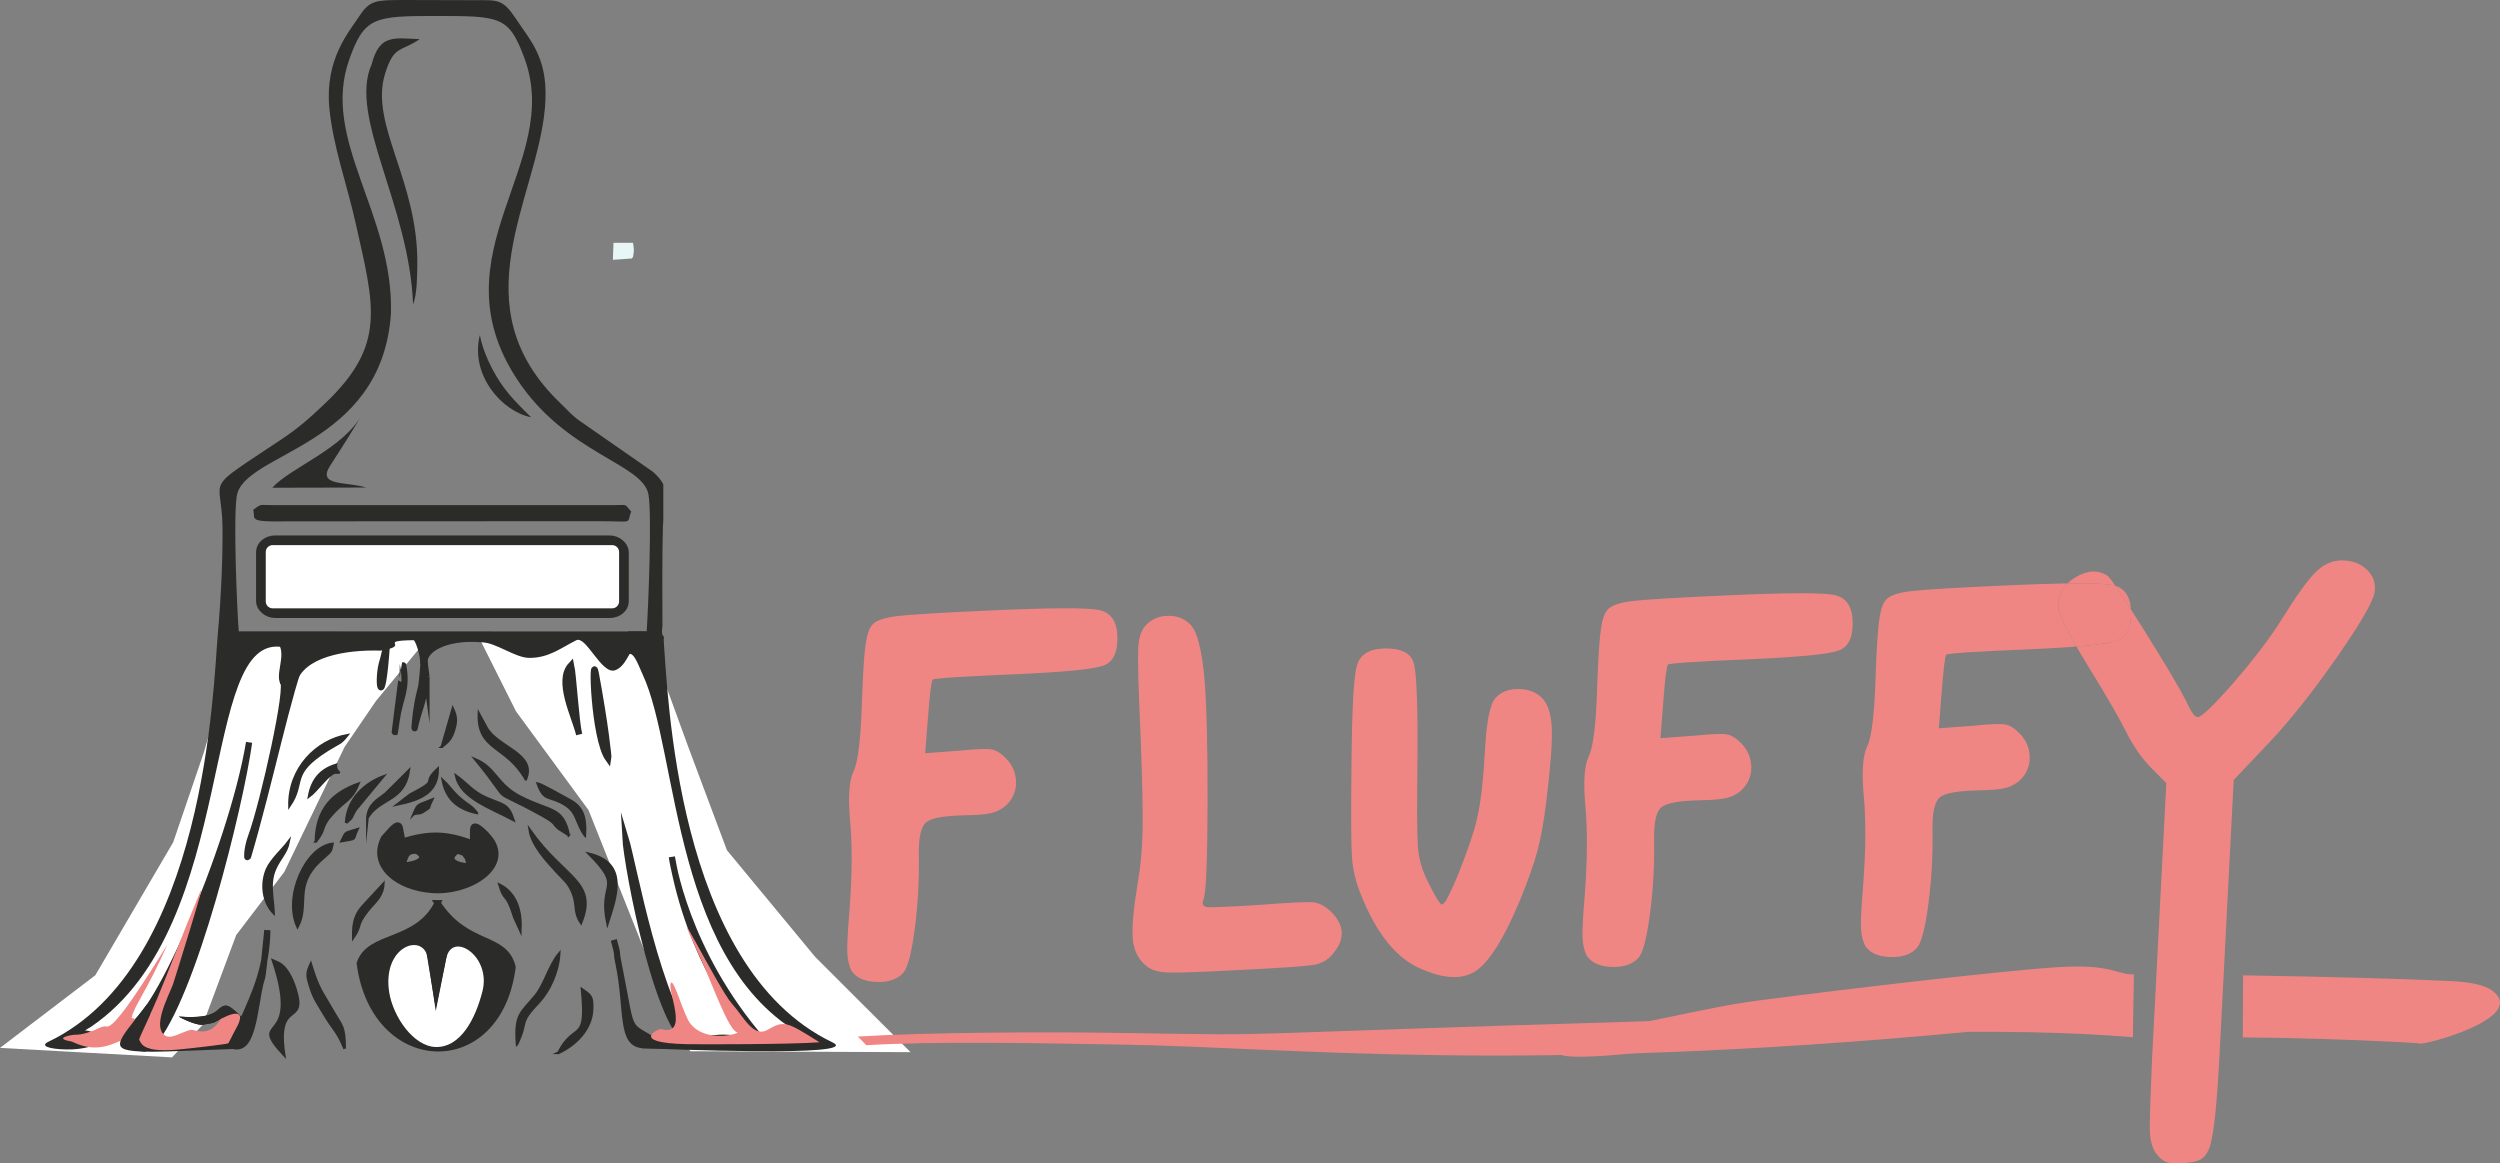 <svg xmlns="http://www.w3.org/2000/svg" xml:space="preserve" width="80.508mm" height="37.465mm" version="1.1" style="shape-rendering:geometricPrecision; text-rendering:geometricPrecision; image-rendering:optimizeQuality; fill-rule:evenodd; clip-rule:evenodd"
viewBox="0 0 3728.98 1735.3"
 xmlns:xlink="http://www.w3.org/1999/xlink"
 xmlns:xodm="http://www.corel.com/coreldraw/odm/2003">
 <rect x="0" y="0" width="3728.98" height="1735.3" fill="#808080" stroke="none"/>
 <defs>
  <style type="text/css">
   <![CDATA[
    .str2 {stroke:#2B2B2A;stroke-width:3.92;stroke-miterlimit:22.926}
    .str4 {stroke:#2B2B2A;stroke-width:19.61;stroke-miterlimit:22.926}
    .str0 {stroke:#2B2B2A;stroke-width:9.26;stroke-miterlimit:22.926}
    .str1 {stroke:#2B2B2A;stroke-width:9.26;stroke-miterlimit:22.926}
    .str3 {stroke:#2B2B2A;stroke-width:9.26;stroke-linecap:round;stroke-linejoin:bevel;stroke-miterlimit:22.926}
    .fil6 {fill:none}
    .fil0 {fill:white}
    .fil7 {fill:#2B2B2A}
    .fil1 {fill:#2B2B2A}
    .fil8 {fill:#F08684}
    .fil2 {fill:#E8F6F7}
    .fil5 {fill:white}
    .fil4 {fill:#2B2B2A;fill-rule:nonzero}
    .fil3 {fill:#F08684;fill-rule:nonzero}
   ]]>
  </style>
 </defs>
 <g id="����_x0020_1">
  <polygon class="fil0" points="-0,1563.04 256.58,1577.16 302.47,1528.46 352.32,1394.7 424.08,1300.51 513.98,1114.12 560.89,1045.4 645.04,943.57 710.82,943.6 769.71,1061.08 877.88,1208.35 948.52,1385.9 995.64,1504.16 1029.48,1568.01 1358.18,1569.4 1215.98,1427.4 1084.28,1268.18 1026.16,1112.89 964.58,943.7 356.08,943.44 304.04,1122.31 258.4,1256.17 142.22,1454.61 "/>
  <path class="fil1 str0" d="M932.75 1249.13c12.62,41.58 47.85,246.93 106.15,311.68 -54.7,-1.17 -103.96,-269.99 -106.15,-311.68z"/>
  <path class="fil1 str1" d="M639.2 1441.71c25.33,-0.29 13.11,5.23 27.15,-4.93 2.6,-8.9 0.1,-6.16 6.25,-12.25 84.97,18.75 46.17,130.24 -26.92,117 -138.61,-2.48 -23.37,-174.61 -6.48,-99.82zm13.43 -94.56c-30.37,60.96 -101.82,45.77 -116.02,89.89 21.6,164.38 206.89,171.6 227.97,5.52 -11.83,-48.4 -68.02,-28.57 -111.96,-95.41z"/>
  <path class="fil1 str1" d="M697.04 1278.32c0.1,0.13 4.04,12.69 4.59,14.01 -26.79,-0.82 -37.29,-11.65 -19.57,-23.71 11.66,4.28 8.24,0.7 14.97,9.69zm-99.15 12.73c8.16,-7.83 3.03,-23.51 23.84,-21.99 17.73,10.11 5.41,21.04 -23.84,21.99zm130.29 -42.59c-1.99,-2.26 -20.77,-23.38 -22.28,-12.59 -0.64,4.59 -0.16,13.19 -0.24,22.66 -41.44,-16.43 -68.8,-14.66 -105.35,-3.32l-3.91 -20.18c-2.4,-12.33 -16.75,8.38 -23.54,15.03 -20.86,39.94 19.24,74.12 72.79,77.5 56.78,3.57 118.75,-37.73 82.53,-79.11z"/>
  <path class="fil1" d="M626.03 58.38c-29.11,19.75 -38.37,8.86 -51.67,51.62 -23.59,75.83 49.89,159.42 48.1,285.36 -0.23,16.35 -0.31,43.82 -6.33,58.74 -5.58,-148.61 -96.69,-280.06 -61.77,-358.15 11.7,-45.67 33.91,-38.87 71.67,-37.56z"/>
  <path class="fil1" d="M941.53 762.93c-7.74,19.69 6.48,14.42 -50.76,14.45l-461.49 0.24c-61.8,1.19 -47.6,-3.34 -51.62,-17.14 12.88,-9.43 8.08,-7.03 28.13,-7.05l508.64 0.02c24.13,0 15.74,-2.46 27.11,9.48z"/>
  <path class="fil1" d="M540.81 616.51c-10.51,19.31 -36.73,60.26 -48.23,77.88 -20.41,31.25 23.58,23.55 53.5,32.81l-139.93 0.32c26.68,-30.08 108.01,-58.84 134.66,-111.01z"/>
  <path class="fil1" d="M715.73 499.89c4.65,24.66 17.76,51.23 30.28,70.25 13.05,19.84 30.19,36.56 46.27,52.24 -43.34,-8.43 -91.34,-62.65 -76.55,-122.49z"/>
  <path class="fil2" d="M915.11 362.16l29.17 -0.03c0.44,4.02 1.5,9.31 1.13,12.66 -1.64,14.82 -1.27,6.55 -3,10.76l-28.23 1.97 0.93 -25.36z"/>
  <path class="fil3" d="M1270.88 1449.28c-4.15,-7.31 -6.48,-16.48 -7,-27.54 -0.53,-11.07 0.61,-33.04 3.4,-65.94 3.82,-51.7 4.07,-95.46 0.78,-131.28 -3.29,-35.81 -1.53,-60.65 5.27,-74.52 6.81,-13.86 11.03,-51.31 12.67,-112.36 1.39,-36.91 3.13,-62.58 5.23,-77.03 2.11,-14.46 5.46,-24.07 10.08,-28.84 5.26,-6.12 17.25,-10.35 35.98,-12.68 18.74,-2.33 64.29,-5.12 136.65,-8.37 92.46,-4.25 147.61,-4.52 165.44,-0.8 17.84,3.72 26.95,17.31 27.35,40.77 0.39,22.8 -6.58,36.83 -20.9,42.1 -14.33,5.27 -56.67,9.51 -127.02,12.71 -83.09,3.43 -125.62,6.16 -127.6,8.2 -1.98,2.06 -4.34,20.87 -7.09,56.45l-4.12 53.38 52.24 -3.91c24.1,-2.42 39.67,-3.02 46.74,-1.79 7.06,1.21 14.35,5.79 21.86,13.7 9.56,9.9 14.45,21.55 14.68,34.96 0.23,13.4 -4.6,24.89 -14.51,34.44 -5.94,5.47 -12.91,9.27 -20.92,11.42 -8.02,2.15 -21.07,3.39 -39.17,3.69 -32.17,0.55 -52.06,4.07 -59.66,10.57 -7.6,6.5 -11.19,22.83 -10.74,48.96 0.63,37.54 -1.42,74.29 -6.17,110.25 -4.75,35.96 -10.42,57.68 -17,65.17 -8.55,9.52 -21.54,14.11 -38.98,13.73 -17.44,-0.38 -29.94,-5.53 -37.48,-15.45zm439.36 -8.16c-11.56,-9.19 -18.31,-21.82 -20.26,-37.87 -1.95,-16.06 0.11,-42.91 6.18,-80.57 4.9,-27.57 7.61,-55.61 8.12,-84.12 0.52,-28.51 -0.42,-74.25 -2.83,-137.24 -3.24,-71.7 -4.49,-115.93 -3.77,-132.71 0.73,-16.78 4.38,-28.57 10.97,-35.39 8.55,-9.54 19.7,-14.42 33.44,-14.65 13.74,-0.24 25.05,4.27 33.92,13.51 9.56,9.89 16.37,36.26 20.45,79.11 3.36,40.17 4.93,103.01 4.71,188.51 -0.22,85.49 -2.26,132.97 -6.13,142.42 -2.58,6.08 -0.84,9.74 5.21,10.98 7.39,0.54 33.52,-0.57 78.39,-3.35 44.2,-3.43 70.83,-4.72 79.9,-3.87 9.06,0.85 18.03,5.56 26.89,14.13 20.46,20.44 21.15,41.55 2.08,63.34 -7.23,8.84 -17.02,14.2 -29.39,16.09 -12.38,1.89 -48.71,4.35 -109.01,7.39 -55.6,2.96 -90.78,4.22 -105.54,3.81 -14.76,-0.43 -25.87,-3.59 -33.35,-9.5zm409.3 3.96c-36.48,-15.47 -66.27,-52.18 -89.38,-110.12 -7.69,-18.65 -12.2,-37.18 -13.52,-55.6 -1.32,-18.41 -1.58,-63.17 -0.78,-134.26 0.58,-84.49 3.24,-135.16 7.98,-152.01 4.74,-16.85 18.51,-25.46 41.31,-25.85 24.8,-0.42 39.34,6.88 43.62,21.9 4.28,15.01 6.1,63.42 5.48,145.24 -0.82,69.75 -0.59,112.83 0.69,129.24 1.28,16.41 5.75,32.59 13.39,48.56 11.12,22.61 18.37,34.88 21.75,36.84 2.7,1.3 7.77,-6.16 15.21,-22.38 7.43,-16.22 15.16,-35.46 23.16,-57.72 8,-22.27 13.23,-39.79 15.7,-52.57 4.97,-22.88 8.61,-55.63 10.9,-98.25 2.29,-42.62 7.55,-68.36 15.79,-77.21 8.23,-8.86 19.56,-13.24 33.98,-13.15 14.41,0.09 26.05,4.41 34.91,12.98 8.87,8.56 13.81,23.4 14.84,44.51 1.03,21.1 -1.7,57.86 -8.19,110.27 -3.52,29.57 -7.95,54.28 -13.32,74.15 -5.35,19.88 -14.16,44.67 -26.39,74.38 -23.2,55.38 -44.74,89.94 -64.63,103.69 -19.88,13.75 -47.38,12.88 -82.51,-2.62zm248.03 -18.26c-4.15,-7.31 -6.48,-16.48 -7.01,-27.54 -0.52,-11.07 0.61,-33.04 3.4,-65.95 3.82,-51.69 4.08,-95.45 0.79,-131.26 -3.29,-35.83 -1.53,-60.66 5.27,-74.52 6.82,-13.86 11.04,-51.32 12.68,-112.36 1.38,-36.91 3.13,-62.58 5.23,-77.04 2.1,-14.45 5.45,-24.07 10.07,-28.83 5.26,-6.13 17.25,-10.35 35.99,-12.68 18.74,-2.33 64.29,-5.12 136.65,-8.36 92.45,-4.25 147.6,-4.52 165.43,-0.8 17.84,3.72 26.95,17.31 27.35,40.77 0.39,22.79 -6.58,36.83 -20.91,42.1 -14.33,5.27 -56.67,9.51 -127.02,12.72 -83.09,3.43 -125.62,6.16 -127.6,8.2 -1.97,2.04 -4.34,20.86 -7.08,56.45l-4.12 53.38 52.23 -3.9c24.1,-2.42 39.68,-3.02 46.74,-1.8 7.06,1.21 14.34,5.79 21.85,13.7 9.56,9.9 14.45,21.55 14.68,34.96 0.23,13.4 -4.6,24.89 -14.51,34.44 -5.94,5.47 -12.91,9.27 -20.92,11.42 -8.01,2.15 -21.07,3.38 -39.17,3.69 -32.18,0.54 -52.07,4.07 -59.66,10.57 -7.61,6.5 -11.19,22.82 -10.74,48.96 0.64,37.54 -1.42,74.29 -6.17,110.24 -4.75,35.96 -10.42,57.68 -16.99,65.17 -8.56,9.53 -21.56,14.11 -39,13.73 -17.44,-0.37 -29.94,-5.52 -37.48,-15.45zm415.25 -14.76c-4.15,-7.31 -6.48,-16.49 -7,-27.54 -0.52,-11.07 0.61,-33.04 3.4,-65.94 3.81,-51.7 4.08,-95.45 0.79,-131.27 -3.29,-35.82 -1.54,-60.66 5.27,-74.52 6.81,-13.86 11.03,-51.32 12.68,-112.36 1.38,-36.91 3.12,-62.59 5.23,-77.03 2.1,-14.46 5.46,-24.07 10.07,-28.84 5.26,-6.12 17.26,-10.35 35.99,-12.68 18.74,-2.33 64.29,-5.12 136.65,-8.36 92.46,-4.26 147.6,-4.52 165.44,-0.8 17.83,3.72 26.94,17.31 27.35,40.77 0.38,22.79 -6.58,36.82 -20.91,42.1 -14.32,5.27 -56.67,9.51 -127.02,12.71 -83.09,3.43 -125.62,6.16 -127.59,8.2 -1.98,2.06 -4.34,20.87 -7.09,56.45l-4.12 53.39 52.24 -3.91c24.09,-2.42 39.68,-3.02 46.74,-1.8 7.05,1.22 14.34,5.79 21.85,13.71 9.56,9.9 14.46,21.55 14.68,34.96 0.23,13.4 -4.6,24.89 -14.5,34.44 -5.94,5.47 -12.91,9.27 -20.92,11.42 -8.02,2.15 -21.07,3.38 -39.17,3.69 -32.17,0.55 -52.07,4.07 -59.66,10.57 -7.61,6.5 -11.18,22.83 -10.74,48.97 0.64,37.54 -1.42,74.29 -6.17,110.24 -4.76,35.96 -10.43,57.68 -17,65.17 -8.56,9.53 -21.56,14.11 -38.99,13.73 -17.44,-0.37 -29.94,-5.53 -37.48,-15.45zm708.82 -576.13c-13.4,0.23 -25.89,5.97 -37.43,17.24 -11.53,11.26 -28.74,35.19 -51.58,71.78 -15.01,24.4 -40.88,58.68 -70.81,93.05 -29.93,34.38 -47.9,51.61 -53.94,51.71 -4.02,0.07 -9.51,-7.54 -16.48,-22.84 -10.41,-20.61 -31.64,-56.46 -63.69,-107.55 -32.05,-51.08 -50.11,-77.94 -54.17,-80.55 -14.24,-9.14 -30.14,-8.37 -47.74,2.32 -17.59,10.69 -26.23,24.76 -25.94,42.18 0.2,12.06 14.62,41.32 43.24,87.77 28.61,46.45 48.13,80.15 58.54,101.09 10.41,20.95 22.78,38.67 37.11,53.18l22.52 22.75 -21.33 412.73c-2.4,55.69 -3.49,90.58 -3.25,104.66 0.24,14.08 3.11,25.42 8.62,34.05 5.49,7.28 10.77,11.89 15.83,13.81 5.06,1.92 13.95,2.44 26.68,1.56 11.39,-0.87 19.57,-2.68 24.55,-5.44 4.99,-2.77 9.08,-7.87 12.31,-15.3 6.47,-14.19 11.72,-59.88 15.78,-137.06l21.32 -413.74 54.35 -57.25c30.31,-32.02 65.88,-77.37 99.92,-126.23 34.03,-48.86 52.6,-80.69 55.71,-95.49 2.45,-13.45 -1.26,-24.96 -11.15,-34.5 -9.88,-9.56 -22.87,-14.2 -38.96,-13.93zm-422.87 606.71c-81.09,5.07 -328.1,34.16 -426.44,47.23 -58.22,7.03 -76.49,11.41 -182.49,33.28 -106,21.87 -246.64,73.27 8.51,44.49 255.14,-28.78 523.04,-36.34 713.06,-20.55l1.43 -93.57c-26.41,0.08 -32.96,-15.96 -114.06,-10.89zm277.02 12.14l-0.44 92.54c77.79,0.69 155.94,3.05 234.47,7.08 57.05,3.05 17.78,2.99 31.85,2.08 19.58,-1.27 158.62,-41.07 105.14,-79.34 -10.52,-7.54 -29.88,-12.07 -58.07,-13.6 -69.13,-3.52 -173.44,-6.44 -312.95,-8.76z"/>
  <path class="fil1" d="M964.58 941.93c2.29,-33.57 8.18,-176.51 2.54,-204.94 -9.1,-45.9 -122.77,-60.18 -195.63,-170.89 -124.01,-188.44 69.58,-321.87 10.54,-479.94 -22.98,-61.52 -35.1,-62.29 -129.5,-62.34 -94.4,-0.05 -109,1.17 -131.68,65.17 -42.57,120.15 66.69,229.58 62.26,379.06 -13.89,201.22 -222.63,206.26 -230.15,273.31 -4.88,35.03 0.31,162.54 3.13,200.31l608.5 0.26zm24.8 -219.43l0 53.71c-0.27,3.1 -0.48,6.35 -0.59,9.77 -1.07,34.14 -1.03,108.77 -0.73,142.91 0.67,6.64 -2.58,15.45 1.32,20.22l0 46.79c-8.87,-18.98 -19.68,-32.08 -33.68,-37.32 -14.42,0.01 -19.08,35.23 -38.58,41.29 -20.07,6.24 -42.96,-52.14 -57.51,-44.89 -23.02,11.46 -40.71,26.33 -69.94,26.33 -21.43,0 -50.2,-23.3 -71.63,-23.3 -55.09,-4.57 -85.46,17.04 -79.75,33.35 0.39,1.12 -11.46,2.7 -11.46,-2.47 -0,-12.58 -7.49,-34.08 -10,-34.03 -56.89,1.15 -0.93,7.71 -49.03,15.59 -52.46,-1.57 -115.53,9.26 -126.1,49.46 -2.74,10.44 -4.49,-38.73 -18.76,-54.44 -127.59,-25.27 -63.6,413.28 -286.55,565.63 -3.51,2.39 -11.52,6.54 -8.71,6.1 3.94,-0.63 17.74,5.58 23.18,4.21 23.56,-5.94 16.62,-23.52 51.09,-21.06 6.47,0.46 37.79,-15.99 28.96,-1.37 -3.33,5.52 6.92,13.02 10.39,30.58 1.63,8.31 12.56,1.52 23.8,1.08 3.11,-0.12 5.29,9.06 8.47,8.49 10.9,-1.94 20.43,-6.05 28.66,-11.45 4.78,-3.14 13.74,4.94 19.1,4.55 17.1,-1.26 25.44,1.52 36.62,2.23l-10.39 10.21c-135.3,5.25 -137.73,5.68 -144.4,-0.01 -14.05,-12 -2.41,7.59 -14.44,-6.45 -19.44,-22.68 -35.73,8.32 -89.77,7.14 -26.55,-0.58 -39.64,-5.35 -26.74,-11.51 235.51,-112.43 246.15,-534.42 252.45,-605.71 5.41,-61.08 7.64,-116.88 7.17,-162.16 -0.82,-78.78 -32.65,-50.14 87.93,-130.63 25.94,-17.32 41.89,-31.56 65.06,-53.58 92.05,-87.48 73.54,-144.31 45.31,-270.39 -12.49,-55.78 -33.74,-114.49 -38.94,-170.72 -6.73,-72.82 29.51,-113.18 45.05,-137 15.54,-23.81 25.41,-23.42 65.38,-23.66l106.93 0.29c35.34,-0.09 41.45,-2.09 62.74,30.26 21.29,32.35 47.78,58.35 41.56,130.05 -11.89,137.22 -129.53,295.33 23.58,441.34 11.14,10.63 16.37,17.81 29.68,26.84l107.82 74.99c7.69,6.76 12.54,12.82 15.46,18.74z"/>
  <path class="fil1 str0" d="M345.5 1556.13c5.25,-9.5 10.76,-20.53 16.17,-32.7 19.75,-44.42 36.04,-79.75 37.08,-135.92 -10.64,109.95 -5.39,43.35 -16.17,110.29 -9.05,56.19 -18.68,67.84 -38.06,61.41 -2.32,-0.77 0.99,-0.39 0.99,-3.08z"/>
  <path class="fil4" d="M919.98 1400.73c7.97,28.61 2.43,12.76 7.08,35.13 25.28,124.85 5.07,76.29 73.19,128.08l-42.4 -0.36c-38.21,-3.86 -25.37,-56.15 -39.84,-125.84 -4.62,-22.28 0.93,-6.31 -6.93,-34.55l8.9 -2.46z"/>
  <g id="_105553702700800">
   <path class="fil5 str2" d="M663.88 1428.23l-13.63 68.39 -10.04 -67.17c-6.55,-42.52 -73.06,-21.49 -61.6,51.06 5.71,36.15 36.3,82.22 71.46,83.16 38.81,0.59 60.95,-43.63 71.39,-84.37 14.22,-55.45 -47.84,-93.94 -57.57,-51.06z"/>
   <path class="fil1 str2" d="M866.62 1376.42c24.99,-61.9 -25.17,-65.33 -76.42,-138.28 3.73,23.49 25.91,46.56 40.6,62.78 9.85,10.88 17.35,15.3 23.7,31.64 6.97,17.96 1.44,28.31 12.12,43.86z"/>
   <path class="fil1 str2" d="M423.84 1573.71c-13.1,-85.8 34.46,-41.58 16.97,-97.87 -13.09,-42.11 -31.37,-41.1 -33.21,-42.2 43.33,130.29 -40.18,79.4 16.24,140.07z"/>
   <path class="fil1 str2" d="M495.81 1258.79c-39.24,4.69 -72.77,78.24 -52.01,123.54 17.41,-32.2 -6.02,-60.94 33.01,-97.78 17.34,-16.36 16.05,-11.5 19,-25.76z"/>
   <path class="fil1 str2" d="M906.1 1377.43c12.75,-39.66 31.5,-89.59 -27.22,-103.69 52.64,53.14 13.69,39.86 27.22,103.69z"/>
   <path class="fil1 str2" d="M771.24 1557.23c17.09,-36.07 0.89,-29.18 32.73,-62.84 14.97,-15.84 28.49,-44 30.07,-71.91 -14.02,16.36 -21.73,46.14 -34.91,62.32 -21.65,26.59 -31.17,26.94 -27.9,72.44z"/>
   <path class="fil1 str2" d="M514.07 1564.21c-0.09,-34.51 -4.6,-33.43 -17.75,-56.59 -16.52,-29.09 -21.29,-31.64 -32.8,-69.57 -6.06,13.73 -6.38,16.32 0.29,36.56 5.34,16.2 10.24,22.02 18.51,36.08 16.73,28.47 19.6,24.55 31.75,53.53z"/>
   <path class="fil1 str2" d="M431.78 1201.95c24.45,-35.82 -1.56,-46.95 57.56,-83.99 17.23,-10.79 18.31,-8.37 28.37,-21.16 -45.17,8.11 -86.83,48.8 -85.93,105.15z"/>
   <path class="fil1 str2" d="M833.04 1570.34c27.71,-12.83 48.87,-36.85 50.07,-64 0.88,-20.22 -1.62,-21.1 -14.89,-30.48 8.14,83.45 -10.98,46.57 -35.17,94.48z"/>
   <path class="fil1 str2" d="M526.92 1398.55c13.13,-18.62 3.2,-17.33 21.81,-40.65 9.54,-11.95 21.99,-20.45 23.01,-39.3l-27.69 29.89c-13.08,13.54 -17.65,25.08 -17.13,50.06z"/>
   <path class="fil1 str2" d="M775.99 1387.6c1.94,-26.35 -4.86,-54.79 -30.92,-67.87 8.19,27.8 9.77,8.33 22.14,48.58l8.78 19.29z"/>
   <path class="fil1 str2" d="M638.39 1422.9l11.86 70.42 14.59 -70.87c-12.41,0.54 -3.36,0.07 -26.45,0.45z"/>
   <path class="fil1 str2" d="M659.13 1113.72c8.54,-7.19 13.62,-10.01 18.23,-25.61 3.95,-13.34 3.04,-20.17 -1.95,-31.02l-16.27 56.63z"/>
   <path class="fil1 str2" d="M509.63 1254.44c24.54,-4.43 15.18,-0.51 23.25,-17.3 -19.66,6.51 -15.7,1.86 -23.25,17.3z"/>
   <path class="fil1 str2" d="M471.2 1254.85c16.67,-20.26 4.53,-19.76 27.27,-43.68 16.86,-17.73 26.74,-18.77 36.04,-42.05 -37.34,13.2 -62.66,37.45 -63.3,85.73z"/>
   <path class="fil1 str2" d="M765.77 1222.88c-8.14,-24.72 -15.02,-21.44 -42.04,-33.52 -18.82,-8.42 -27.78,-21.06 -43.44,-32.16 7.24,32.82 49.03,46.49 85.48,65.68z"/>
   <path class="fil1 str2" d="M516.25 1227.37c11.67,-10.36 5.86,-5.25 13.74,-19.01l41.44 -49.99c-25.34,9.49 -53.19,31.89 -55.18,69.01z"/>
   <path class="fil1 str2" d="M547.97 1219.74c18.98,-30.61 54.8,-24.15 61.77,-70.23l-34.48 34.27c-13.67,10.47 -25.29,16.11 -27.29,35.97z"/>
   <path class="fil1 str2" d="M592.97 1199.77c35.41,-7.4 60.1,-18.31 59.9,-52.84 -26.07,24.29 6.54,13.58 -41.32,38.53l-18.58 14.31z"/>
   <path class="fil1 str2" d="M501.01 1141.05c-23.02,7.1 -35.55,22.11 -39.97,46.76 11.41,-8.37 27.35,-32.09 38.19,-35.52 13.49,0 0.88,1.29 1.78,-11.24z"/>
   <path class="fil1 str2" d="M711.18 1212.52c-9.76,-12.47 -12.71,-10.5 -26.86,-23.23 -9.69,-8.72 -15.49,-17.76 -23.77,-25.45 5.03,27.08 21.22,42.31 50.63,48.69z"/>
   <path class="fil1 str2" d="M617.08 1214.13c7.02,-1.95 9.24,0.02 14.9,-4.06 12.93,-9.32 3.8,0.43 12.36,-17.07 -21.89,9.06 -20.35,4.83 -27.26,21.14z"/>
   <path class="fil1 str2" d="M784.28 1162.35c16.4,-38.37 -43.69,-47.48 -59.29,-77.97l-10.63 -19.58c-1.92,54.81 40.86,46.17 69.91,97.55z"/>
   <path class="fil1 str2" d="M848.3 1245.54c-8.67,-42.63 -27.62,-34.1 -72.5,-57.22 -35.22,-18.14 -36.42,-42.78 -66.63,-55.53 61.84,75.52 13.12,35.86 98.17,82.7 24.28,13.37 16.49,12.86 26.36,20.76l14.61 9.29z"/>
   <path class="fil1 str2" d="M872.42 1245.82c1.61,-28.19 -4.09,-42.18 -22.42,-52.18 -7.66,-4.17 -42.86,-23.99 -47.88,-24.85 9.92,27.87 17.17,16.48 41.16,31.72 18.69,11.88 15.83,27.16 29.14,45.31z"/>
   <path class="fil1 str2" d="M407.96 1361.64c-0.68,-23.12 -7.34,-43.26 2.04,-65.19 6.97,-16.31 17.35,-24.08 20.66,-41.26 -8.43,11.41 -25.93,26.84 -32.24,41.17 -8.53,19.36 -7.54,47.02 9.54,65.28z"/>
  </g>
  <path class="fil1" d="M962.45 941.67l-25.91 0.01 1.18 33.88c7.99,-3.18 14.82,17.56 20.83,30.42 54.57,116.65 43.41,441.27 250.78,544.69 11.49,5.73 18.27,-1.61 -129.93,-7.49 -12.25,-0.49 -99.04,9.83 -106.97,10.33l-14.58 10.06c28.66,0.85 331.28,13.82 283.98,-8.76 -235.51,-112.43 -245.7,-528.89 -252,-600.18 -0.18,-2.12 1.52,-4.98 -0.45,-5.54l-26.93 -7.44z"/>
  <path class="fil1 str3" d="M226.99 1557.3c-8.86,16.18 -64.69,-39.12 -38.69,-27.12 34.67,16.01 157.12,-264.37 183.25,-422.85 -13.37,95.28 -83.24,380.33 -144.56,449.97z"/>
  <line class="fil6 str0" x1="451.65" y1="983.53" x2="452.12" y2= "983.77" />
  <path class="fil1 str0" d="M413.06 951.03c22.57,17.74 3.34,48.51 8.51,65.36 11.24,2.41 -28.58,181.11 -46.73,230.59 -7.9,21.54 -5.76,33.82 -5.69,33.58 32.75,-110.08 63.19,-258.39 83.13,-300.86 3.68,-7.84 4.39,-15.6 1.8,-20 -7.36,-12.5 -43.79,-10.84 -41.01,-8.67z"/>
  <g>
   <path class="fil1" d="M266.8 1516.25c61.85,4.86 54.9,-14.82 69.4,-16.29 10.11,-1.03 26.38,23.16 36.79,24.81 2.73,0.43 1.92,1.33 -11.29,-0.52 -7.95,-1.11 -29.08,-6.27 -32.15,-4.58 -12.48,6.87 -9.35,5.92 -27.08,8.79 -10.27,1.66 -37.38,-12.33 -35.67,-12.2z"/>
   <path id="1" class="fil7" d="M266.8 1516.25c61.85,4.86 54.9,-14.82 69.4,-16.29 10.11,-1.03 26.38,23.16 36.79,24.81 2.73,0.43 1.92,1.33 -11.29,-0.52 -7.95,-1.11 -29.08,-6.27 -32.15,-4.58 -12.48,6.87 -9.35,5.92 -27.08,8.79 -10.27,1.66 -37.38,-12.33 -35.67,-12.2zm70.31 -7.11c-0.85,0.08 -1.69,0.56 -2.6,1.25 1.79,0.11 3.7,0.31 5.67,0.59 -1.47,-1.18 -2.56,-1.88 -3.03,-1.83l-0.04 0z"/>
  </g>
  <path class="fil3" d="M1279.54 1546.09c102.03,-6.36 284.16,-7.23 404.41,-5.19 251.75,4.25 108.28,1.88 775.89,-17.74l475.82 15.95c-675.03,63.2 -1007.91,23.27 -1259.9,19.02 -119.92,-2.03 -281.73,-5.43 -383.59,0.93l-12.64 -12.96z"/>
  <path class="fil8" d="M3069.88 903.27c0.16,9.56 9.25,29.92 27.24,61.07 31.39,-2.51 51.6,-5.42 60.64,-8.74 14.33,-5.28 21.31,-19.31 20.91,-42.1 -0.03,-1.57 -0.09,-3.08 -0.19,-4.56 -9.69,-15.14 -17.42,-26.86 -23.18,-35.18 -1.27,-0.41 -2.59,-0.75 -3.96,-1.03 -10.23,-2.14 -32.76,-2.96 -67.56,-2.47 -9.48,9.18 -14.1,20.19 -13.89,33.02z"/>
  <path class="fil8" d="M340.63 1556.12c14.41,-29.24 13.34,-23.92 16.4,-32.66 3.88,-11.09 -1.45,-17.25 -27.48,-3.78 -17.71,29.38 -38.7,15.42 -44.88,16.46 -11.86,1.98 -29.39,15 -38.7,8.31 -18.42,-13.21 3.1,-53.77 11.83,-75.55 0.25,-0.63 52.56,-166.64 40.55,-138 -54.5,129.96 -81.59,219.77 -101.74,216.12 -3.35,-0.61 3.58,-12.36 5.36,-26.68 0.12,-0.97 -5.83,-1.37 -5.6,-2.49 3.36,-16.84 23.03,-40.28 53.22,-108.83 -88.36,143.17 -87.12,119.83 -94.95,121.98 -9.54,2.62 -8.9,4.67 -25.13,9.59 -5.98,1.81 -12.15,2.97 -18.31,2.88 -3.27,-0.06 -33.48,4.97 -4.85,9.96 4.87,0.84 28.49,18.02 64.87,2.54 66.95,-28.47 1.72,17.64 94.3,9.54 14.5,-1.27 74.45,-8.02 75.13,-9.4z"/>
  <path class="fil1 str0" d="M576.99 962.25c-7.29,106.79 -15.85,52.11 -5.87,22.14 1.26,-3.8 6.18,-26.6 5.87,-22.14z"/>
  <path class="fil6 str0" d="M601.4 992.4c0.28,-0.19 -20.02,153.93 -9.77,81.94 4.86,-34.15 16.42,-45.38 9.77,-81.94z"/>
  <path class="fil6 str0" d="M636.1 1009.36c-2.97,36.5 -12.28,50.23 -17.62,76.91 -0.57,2.89 1.09,-30.28 9.19,-59.49 2.6,-9.38 4.02,-43.05 4.95,-43.38l3.48 25.97z"/>
  <path class="fil4" d="M223.63 1513.93c-17.76,41.94 -26.13,44.98 -1.2,49.93 3.15,0.63 -8.68,3.28 -3.91,4.79 -60.76,-1.24 -44.07,-12.25 0.69,-70.59l4.42 15.86z"/>
  <path class="fil1 str0" d="M1128.8 1554.69c-26.3,-32.49 -99.61,-123.53 -126.67,-276.53 0,0 18.7,140.03 136.13,274.83 1.57,1.81 -7.84,4.38 -9.47,1.7z"/>
  <path class="fil8" d="M1222.38 1554.67c-49.3,-31 -52.51,-33.05 -77.57,-18.57 -21.11,12.2 -35.47,-19.32 -53.38,-39.41 -19.85,-22.26 -105.82,-195.31 -45.69,-65.32 15.92,34.41 41.19,106.08 53.74,108.3 6.44,1.14 -46.08,17.8 -70.21,-13.47 -9.12,-11.81 -23.76,-65.33 -28.27,-60.39 -7.78,8.52 29.23,81.55 -15.37,69.07 -2.73,-0.76 -48.84,20.68 39,22.59 20.37,0.44 155.08,0.43 197.77,-2.81l0 0z"/>
  <path class="fil1 str0" d="M888.76 1005.02c14.14,76.25 19.21,124.49 18.7,127 -21.86,-30.26 -25.69,-164.68 -18.7,-127z"/>
  <path class="fil1 str0" d="M851.87 992.05c3.28,15.08 7.33,85.23 12.03,103.54 -6.65,-27.33 -34.03,-79.76 -12.03,-103.54z"/>
  <path class="fil6" d="M405.8 753.43l508.63 0.02c24.13,0 15.75,-2.45 27.1,9.48 -7.74,19.68 6.49,14.42 -50.76,14.45l-461.49 0.25c-61.8,1.19 -47.61,-3.35 -51.62,-17.14 12.89,-9.43 8.08,-7.03 28.13,-7.05zm0.9 55.02l506.45 0c8.21,0 14.93,6.72 14.93,14.93l0 73.71c0,8.21 -6.72,14.92 -14.93,14.92l-506.45 0c-8.22,0 -14.93,-6.71 -14.93,-14.92l0 -73.71c0,-8.21 6.71,-14.93 14.93,-14.93zm557.88 133.48c2.29,-33.57 8.18,-176.51 2.54,-204.94 -9.1,-45.9 -122.77,-60.18 -195.63,-170.89 -124.01,-188.44 69.58,-321.87 10.54,-479.94 -22.98,-61.52 -35.1,-62.29 -129.5,-62.34 -94.4,-0.05 -109,1.17 -131.68,65.17 -42.57,120.15 66.69,229.58 62.26,379.06 -13.89,201.22 -222.63,206.26 -230.15,273.31 -4.88,35.03 0.31,162.54 3.13,200.31l580.47 0.25 0 -0.24 25.91 -0.01 0.94 0.26 1.19 0zm-342.11 -546.57c-0.23,16.35 -0.31,43.82 -6.33,58.73 -5.57,-148.61 -96.69,-280.05 -61.77,-358.14 11.7,-45.68 33.91,-38.88 71.67,-37.57 -29.1,19.75 -38.38,8.87 -51.67,51.62 -23.59,75.83 49.89,159.42 48.1,285.36zm-85.05 227.19c-11.96,20.83 -34.43,55.9 -44.84,71.83 -20.41,31.25 23.58,23.55 53.5,32.81l-139.93 0.32c25.63,-28.9 101.7,-56.58 131.27,-104.97zm3.39 -6.04c-1.05,2.05 -2.18,4.07 -3.39,6.04 1.26,-2.18 2.39,-4.21 3.39,-6.04zm251.47 5.87c-43.34,-8.43 -91.34,-62.65 -76.55,-122.49 4.65,24.66 17.76,51.23 30.28,70.26 13.05,19.83 30.19,36.56 46.28,52.24z"/>
  <rect class="fil6 str4" x="391.76" y="808.45" width="536.31" height="103.57" rx="18.71" ry="14.93"/>
  <path class="fil0 str0" d="M406.69 912.01l506.45 0c8.21,0 14.93,-6.71 14.93,-14.92l0 -73.71c0,-8.21 -6.72,-14.93 -14.93,-14.93l-506.45 0c-8.22,0 -14.93,6.72 -14.93,14.93l0 73.71c0,8.21 6.71,14.92 14.93,14.92z"/>
 </g>
</svg>
